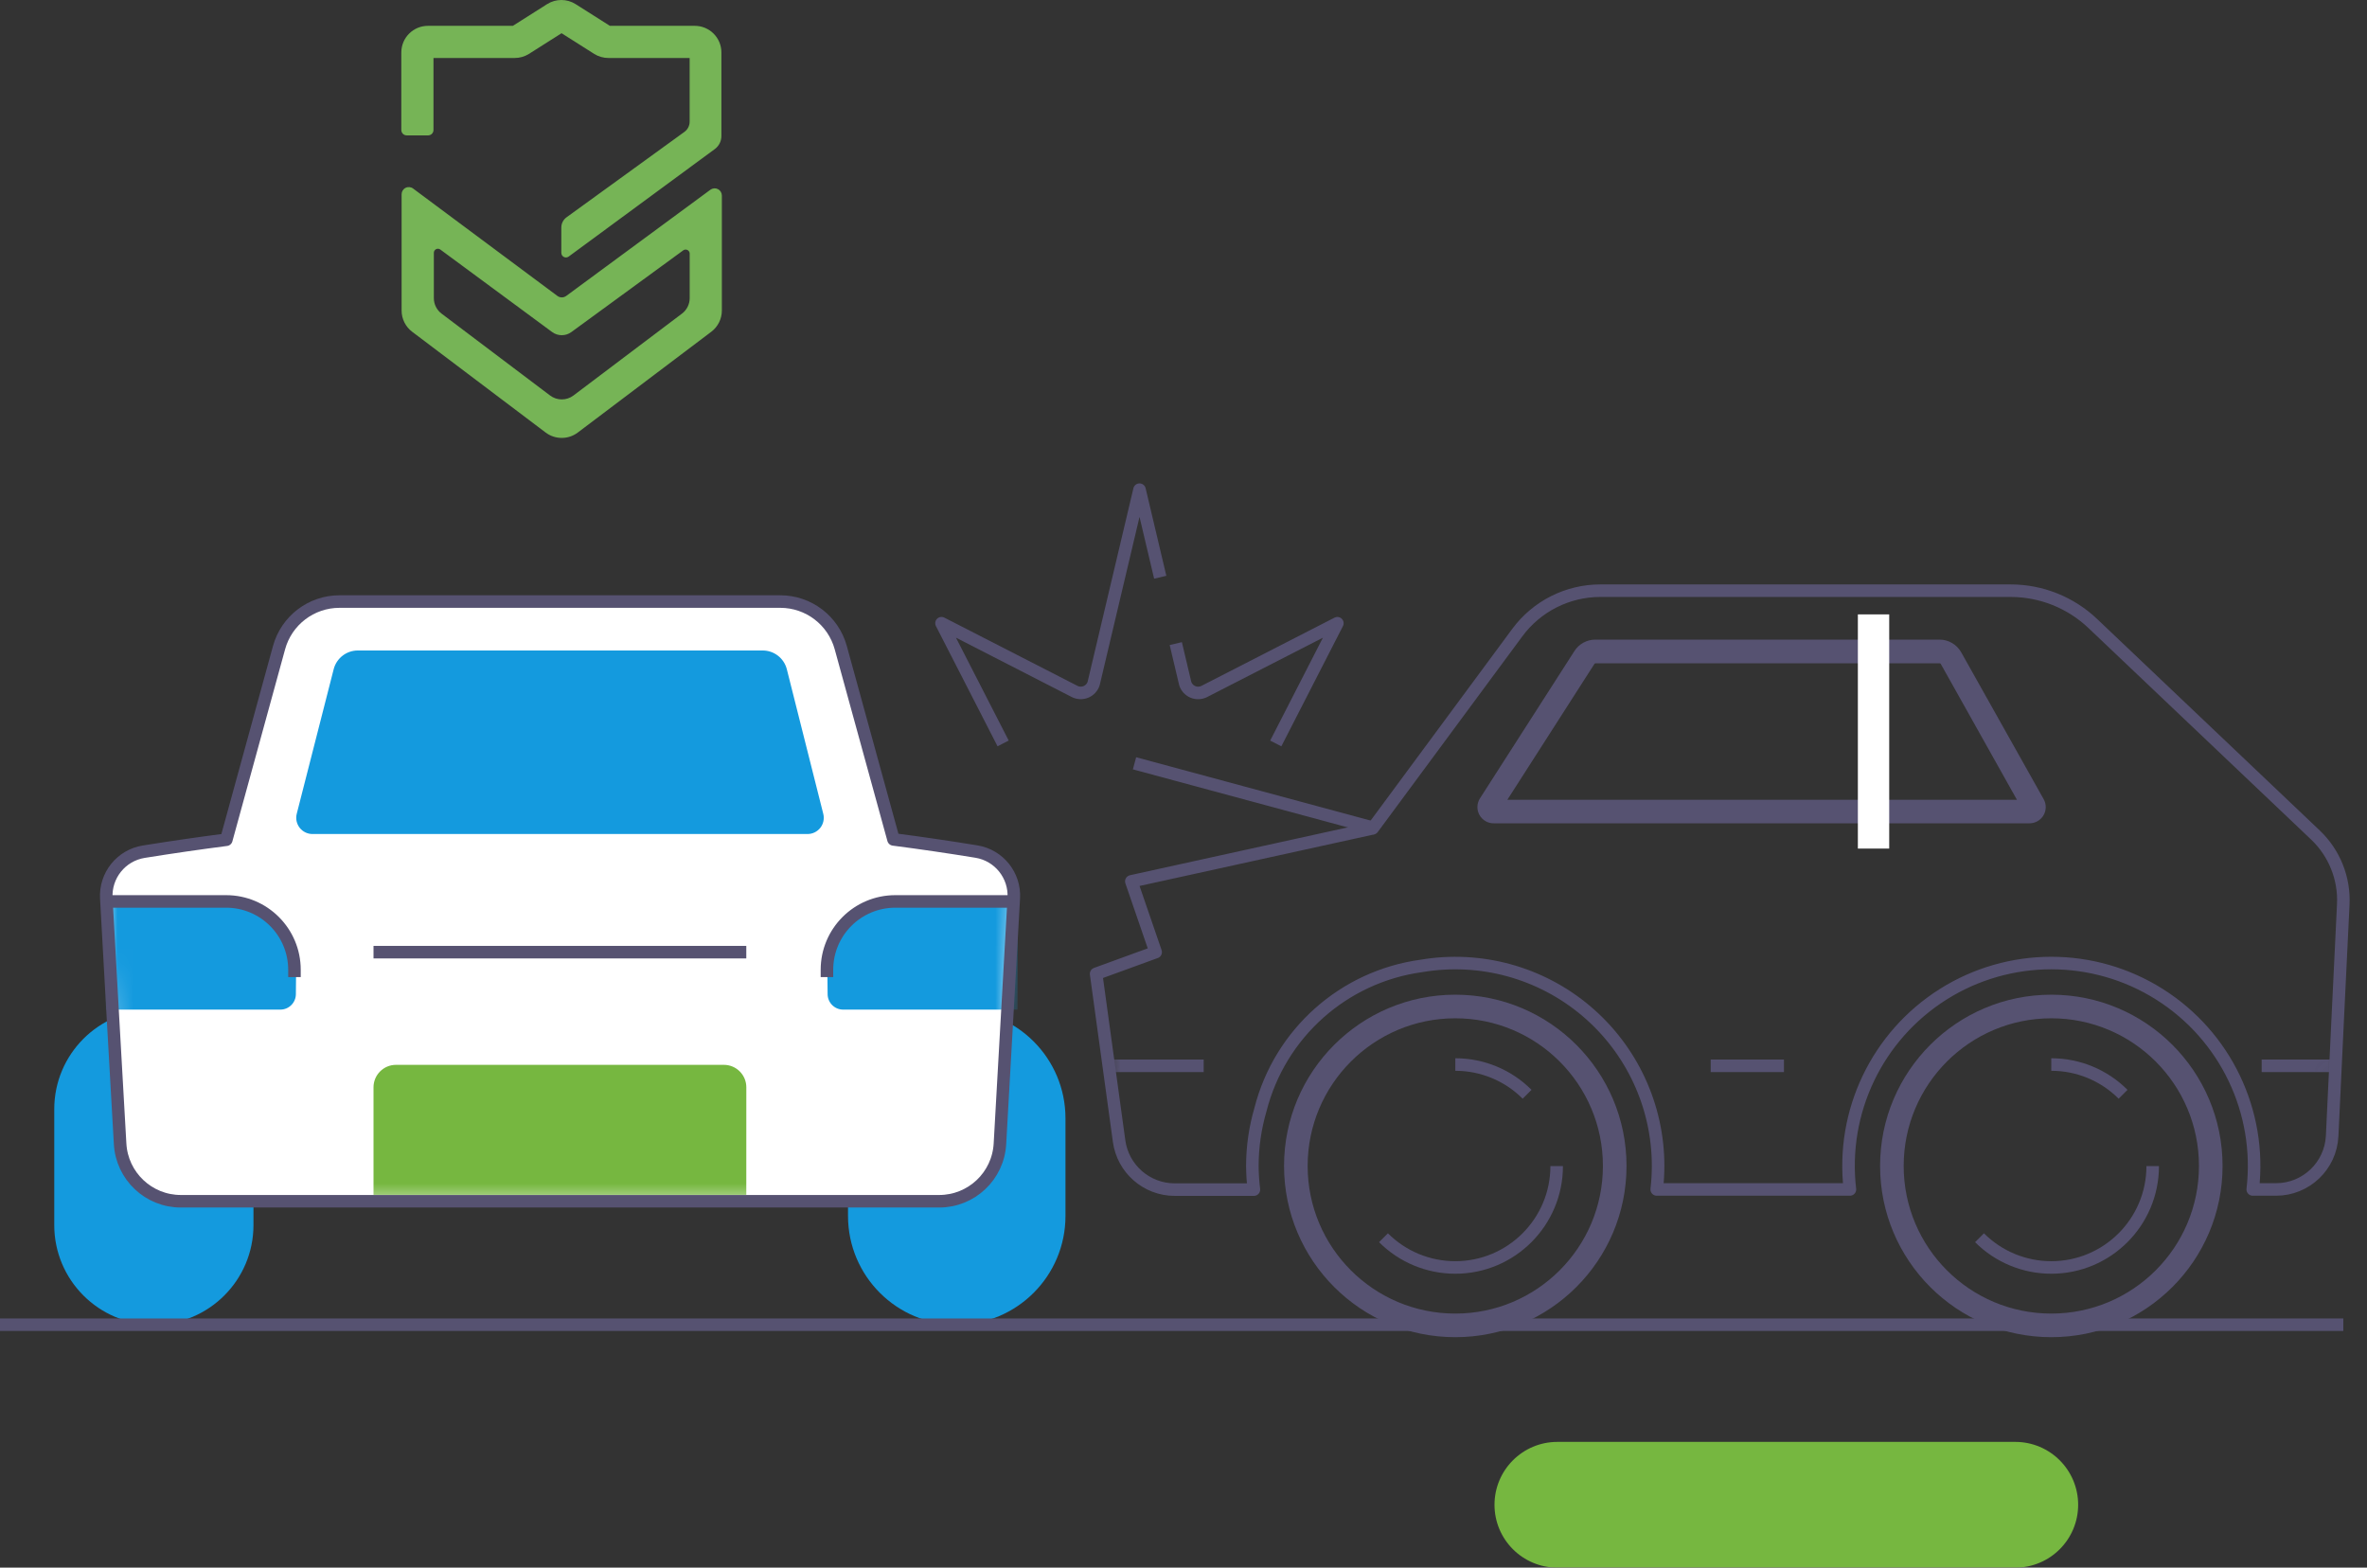 <svg xmlns="http://www.w3.org/2000/svg" width="151" height="100" viewBox="0 0 151 100" fill="none">
  <rect x="0" y="0" width="151" height="100" fill="#333333" stroke="none"/>
  <g clip-path="url(#clip0_779_299854)">
    <mask id="mask0_779_299854" style="mask-type:luminance" maskUnits="userSpaceOnUse" x="-2" y="-1" width="156" height="104">
      <path d="M153.658 -0.92H-1.586V102.576H153.658V-0.92Z" fill="white"/>
    </mask>
    <g mask="url(#mask0_779_299854)">
      <path d="M16.17 70.757C16.17 67.247 13.325 64.402 9.816 64.402C6.306 64.402 3.461 67.247 3.461 70.757V78.147C3.461 81.656 6.306 84.501 9.816 84.501C13.325 84.501 16.17 81.656 16.17 78.147V70.757Z" fill="#149ADE"/>
      <path d="M67.971 71.339C67.971 67.508 64.866 64.402 61.035 64.402C57.203 64.402 54.098 67.508 54.098 71.339V77.564C54.098 81.396 57.203 84.501 61.035 84.501C64.866 84.501 67.971 81.396 67.971 77.564V71.339Z" fill="#149ADE"/>
      <path fill-rule="evenodd" clip-rule="evenodd" d="M14.438 53.566L17.802 41.312C18.278 39.576 19.857 38.373 21.657 38.373H49.78C51.58 38.373 53.158 39.576 53.635 41.312L56.998 53.546C58.763 53.775 60.529 54.034 62.295 54.322C63.731 54.559 64.757 55.842 64.673 57.295C64.455 61.155 64.041 68.516 63.79 72.959C63.678 75.019 61.972 76.631 59.909 76.628H11.543C9.48 76.631 7.775 75.019 7.662 72.959C7.403 68.519 6.997 61.163 6.782 57.303C6.698 55.847 7.728 54.563 9.168 54.33C10.924 54.048 12.681 53.794 14.438 53.566Z" fill="white"/>
      <mask id="mask1_779_299854" style="mask-type:luminance" maskUnits="userSpaceOnUse" x="6" y="38" width="59" height="39">
        <path d="M14.438 53.566L17.802 41.312C18.278 39.576 19.857 38.373 21.657 38.373H49.78C51.58 38.373 53.158 39.576 53.635 41.312L56.998 53.546C58.763 53.775 60.529 54.034 62.295 54.322C63.731 54.559 64.757 55.842 64.673 57.295C64.455 61.155 64.041 68.516 63.79 72.959C63.678 75.019 61.972 76.631 59.909 76.628H11.543C9.48 76.631 7.775 75.019 7.662 72.959C7.403 68.519 6.997 61.163 6.782 57.303C6.698 55.847 7.728 54.563 9.168 54.33C10.924 54.048 12.681 53.794 14.438 53.566Z" fill="white"/>
      </mask>
      <g mask="url(#mask1_779_299854)">
        <path fill-rule="evenodd" clip-rule="evenodd" d="M18.89 61.872C18.89 59.459 16.934 57.502 14.52 57.502H6.758V64.403H17.884C18.431 64.403 18.875 63.959 18.875 63.412L18.89 61.872Z" fill="#149ADE"/>
        <path fill-rule="evenodd" clip-rule="evenodd" d="M47.611 69.359C47.611 68.567 46.97 67.926 46.178 67.926H25.262C24.47 67.926 23.828 68.567 23.828 69.359V76.221H47.609L47.611 69.359Z" fill="#76B740"/>
        <path fill-rule="evenodd" clip-rule="evenodd" d="M52.781 61.872C52.781 59.459 54.738 57.502 57.151 57.502H64.914V64.403H53.788C53.24 64.403 52.797 63.959 52.797 63.412L52.781 61.872Z" fill="#149ADE"/>
      </g>
      <path fill-rule="evenodd" clip-rule="evenodd" d="M14.438 53.566L17.802 41.312C18.278 39.576 19.857 38.373 21.657 38.373H49.78C51.58 38.373 53.158 39.576 53.635 41.312L56.998 53.546C58.763 53.775 60.529 54.034 62.295 54.322C63.731 54.559 64.757 55.842 64.673 57.295C64.455 61.155 64.041 68.516 63.79 72.959C63.678 75.019 61.972 76.631 59.909 76.628H11.543C9.48 76.631 7.775 75.019 7.662 72.959C7.403 68.519 6.997 61.163 6.782 57.303C6.698 55.847 7.728 54.563 9.168 54.33C10.924 54.048 12.681 53.794 14.438 53.566Z" stroke="#565271" stroke-width="0.8" stroke-linejoin="round"/>
      <path d="M63.993 47.423L60.062 39.754L68.552 44.106C68.777 44.221 69.042 44.232 69.276 44.135C69.51 44.038 69.69 43.843 69.768 43.602L72.694 31.236L74.016 36.822" stroke="#565271" stroke-width="0.8" stroke-linejoin="round"/>
      <path d="M75.008 41.055L75.611 43.603C75.688 43.845 75.868 44.039 76.102 44.137C76.336 44.234 76.601 44.223 76.827 44.108L85.316 39.756L81.386 47.425" stroke="#565271" stroke-width="0.8" stroke-linejoin="round"/>
      <path fill-rule="evenodd" clip-rule="evenodd" d="M52.518 51.908C52.599 52.22 52.53 52.551 52.332 52.805C52.133 53.058 51.828 53.205 51.507 53.202H19.94C19.619 53.204 19.315 53.057 19.117 52.804C18.92 52.55 18.851 52.22 18.931 51.908L21.286 42.69C21.468 41.982 22.108 41.489 22.838 41.494H48.642C49.373 41.488 50.014 41.981 50.195 42.69L52.518 51.908Z" fill="#149ADE"/>
      <path d="M18.785 62.33V61.862C18.785 59.454 16.833 57.502 14.425 57.502H6.73" stroke="#565271" stroke-width="0.8" stroke-linejoin="round"/>
      <path d="M52.754 62.33V61.862C52.754 59.454 54.706 57.502 57.114 57.502H64.809" stroke="#565271" stroke-width="0.8" stroke-linejoin="round"/>
      <path d="M23.828 60.738H47.609" stroke="#565271" stroke-width="0.8"/>
      <path d="M0 84.504H149.49" stroke="#565271" stroke-width="0.8" stroke-linejoin="round"/>
      <mask id="mask2_779_299854" style="mask-type:luminance" maskUnits="userSpaceOnUse" x="69" y="37" width="81" height="39">
        <path d="M79.991 75.885H74.94C73.147 75.885 71.63 74.558 71.39 72.78L69.926 62.12L73.724 60.736L72.172 56.221L87.569 52.839L96.796 40.352C98.037 38.672 100.003 37.68 102.092 37.68H128.264C130.215 37.68 132.091 38.429 133.506 39.773L147.711 53.266C148.918 54.413 149.566 56.028 149.486 57.691C149.305 61.435 148.968 68.322 148.777 72.462C148.686 74.373 147.109 75.876 145.196 75.875H143.711C144.291 70.925 141.977 66.083 137.761 63.425C133.545 60.767 128.178 60.767 123.962 63.425C119.747 66.083 117.432 70.925 118.013 75.875H105.689C105.747 75.376 105.776 74.874 105.777 74.372C105.777 70.562 104.098 66.946 101.188 64.488C98.278 62.03 94.433 60.979 90.677 61.616C85.709 62.295 81.648 65.919 80.41 70.778C80.069 71.945 79.895 73.155 79.892 74.372C79.896 74.878 79.929 75.383 79.991 75.885Z" fill="white"/>
      </mask>
      <g mask="url(#mask2_779_299854)">
        <path d="M113.806 67.988H109.133" stroke="#565271" stroke-width="0.8" stroke-linejoin="round"/>
        <path d="M76.788 67.988H70.473" stroke="#565271" stroke-width="0.8" stroke-linejoin="round"/>
        <path d="M148.954 67.988H144.281" stroke="#565271" stroke-width="0.8" stroke-linejoin="round"/>
      </g>
      <path fill-rule="evenodd" clip-rule="evenodd" d="M79.991 75.885H74.94C73.147 75.885 71.63 74.558 71.39 72.78L69.926 62.12L73.724 60.736L72.172 56.221L87.569 52.839L96.796 40.352C98.037 38.672 100.003 37.68 102.092 37.68H128.264C130.215 37.68 132.091 38.429 133.506 39.773L147.711 53.266C148.918 54.413 149.566 56.028 149.486 57.691C149.305 61.435 148.968 68.322 148.777 72.462C148.686 74.373 147.109 75.876 145.196 75.875H143.711C144.291 70.925 141.977 66.083 137.761 63.425C133.545 60.767 128.178 60.767 123.962 63.425C119.747 66.083 117.432 70.925 118.013 75.875H105.689C105.747 75.376 105.776 74.874 105.777 74.372C105.777 70.562 104.098 66.946 101.188 64.488C98.278 62.03 94.433 60.979 90.677 61.616C85.709 62.296 81.649 65.919 80.41 70.778C80.069 71.945 79.895 73.155 79.892 74.372C79.896 74.878 79.929 75.383 79.991 75.885Z" stroke="#565271" stroke-width="0.8" stroke-linejoin="round"/>
      <path fill-rule="evenodd" clip-rule="evenodd" d="M128.667 51.016L123.81 42.353C123.795 42.327 123.768 42.312 123.738 42.312H101.784C101.755 42.312 101.729 42.327 101.714 42.351L96.159 51.018L128.667 51.016ZM130.367 50.967C130.553 51.289 130.551 51.687 130.363 52.008C130.175 52.329 129.828 52.524 129.456 52.519H95.302C94.918 52.526 94.562 52.318 94.377 51.981C94.193 51.644 94.21 51.233 94.422 50.912L100.436 41.533C100.727 41.077 101.232 40.801 101.773 40.801H123.727C124.303 40.8 124.833 41.111 125.114 41.613L130.367 50.967Z" fill="#565271"/>
      <path d="M72.375 48.691L87.752 52.844" stroke="#565271" stroke-width="0.8" stroke-linejoin="round"/>
      <path d="M119.52 54.131V39.191" stroke="white" stroke-width="2" stroke-linejoin="round"/>
      <path fill-rule="evenodd" clip-rule="evenodd" d="M102.256 74.375C102.256 69.174 98.04 64.957 92.838 64.957C87.637 64.957 83.42 69.174 83.42 74.375C83.42 79.577 87.637 83.793 92.838 83.793C98.04 83.793 102.256 79.577 102.256 74.375ZM103.762 74.375C103.762 68.342 98.871 63.451 92.838 63.451C86.805 63.451 81.914 68.342 81.914 74.375C81.914 80.408 86.805 85.299 92.838 85.299C98.871 85.299 103.762 80.408 103.762 74.375Z" fill="#565271"/>
      <path d="M88.258 78.955C89.472 80.17 91.12 80.852 92.838 80.851C96.41 80.851 99.306 77.955 99.306 74.383" stroke="#565271" stroke-width="0.8" stroke-linejoin="round"/>
      <path d="M97.419 69.803C96.205 68.588 94.558 67.905 92.84 67.906" stroke="#565271" stroke-width="0.8" stroke-linejoin="round"/>
      <path fill-rule="evenodd" clip-rule="evenodd" d="M140.28 74.375C140.28 69.174 136.063 64.957 130.862 64.957C125.66 64.957 121.443 69.174 121.443 74.375C121.443 79.577 125.66 83.793 130.862 83.793C136.063 83.793 140.28 79.577 140.28 74.375ZM141.786 74.375C141.786 68.342 136.895 63.451 130.862 63.451C124.828 63.451 119.938 68.342 119.938 74.375C119.938 80.408 124.828 85.299 130.862 85.299C136.895 85.299 141.786 80.408 141.786 74.375Z" fill="#565271"/>
      <path d="M126.281 78.955C127.495 80.17 129.143 80.852 130.861 80.851C134.433 80.851 137.329 77.955 137.329 74.383" stroke="#565271" stroke-width="0.8" stroke-linejoin="round"/>
      <path d="M135.439 69.803C134.225 68.588 132.577 67.905 130.859 67.906" stroke="#565271" stroke-width="0.8" stroke-linejoin="round"/>
      <path fill-rule="evenodd" clip-rule="evenodd" d="M43.664 8.411C43.873 8.259 43.996 8.017 43.995 7.759V3.699H38.821C38.499 3.701 38.183 3.611 37.91 3.441L35.824 2.119L33.739 3.441C33.466 3.611 33.15 3.701 32.828 3.699H27.653V8.295C27.652 8.483 27.5 8.635 27.312 8.636H25.943C25.755 8.635 25.603 8.483 25.602 8.295V3.345C25.602 2.894 25.781 2.462 26.1 2.144C26.419 1.826 26.851 1.647 27.302 1.648H32.717L34.906 0.261C35.459 -0.087 36.163 -0.087 36.717 0.261L38.906 1.648H44.321C44.772 1.647 45.204 1.826 45.523 2.144C45.842 2.462 46.021 2.894 46.021 3.345V8.68C46.02 9.001 45.87 9.303 45.615 9.498L36.277 16.367C36.188 16.432 36.07 16.442 35.971 16.392C35.873 16.343 35.81 16.242 35.809 16.132V14.515C35.808 14.257 35.932 14.014 36.14 13.863L43.664 8.411ZM28.085 15.915C28.007 15.859 27.904 15.851 27.819 15.895C27.733 15.938 27.678 16.025 27.677 16.122V19.02C27.677 19.407 27.859 19.772 28.168 20.005L35.092 25.229C35.533 25.562 36.142 25.562 36.583 25.229L43.506 20.005C43.815 19.772 43.997 19.407 43.998 19.02V16.173C43.996 16.078 43.942 15.992 43.857 15.948C43.772 15.905 43.67 15.912 43.592 15.966L36.445 21.185C36.083 21.448 35.592 21.448 35.229 21.185L28.085 15.915ZM35.558 18.877C35.725 19.001 35.954 19.001 36.122 18.877L45.32 12.103C45.459 12.001 45.645 11.985 45.799 12.064C45.953 12.142 46.05 12.3 46.05 12.473V19.811C46.049 20.343 45.799 20.844 45.374 21.164L36.859 27.592C36.253 28.049 35.417 28.049 34.81 27.592L26.295 21.164C25.87 20.844 25.62 20.343 25.62 19.811V12.393C25.619 12.22 25.717 12.061 25.872 11.983C26.027 11.905 26.213 11.922 26.352 12.026L35.558 18.877Z" fill="#76B456"/>
      <path d="M99.35 91.978H128.562C130.777 91.978 132.573 93.774 132.573 95.989C132.573 98.204 130.777 99.999 128.562 99.999H99.35C97.135 99.999 95.34 98.204 95.34 95.989C95.34 93.774 97.135 91.978 99.35 91.978Z" fill="#76B740"/>
    </g>
  </g>
  <defs>
    <clipPath id="clip0_779_299854">
      <rect width="150.871" height="100" fill="white"/>
    </clipPath>
  </defs>
</svg>